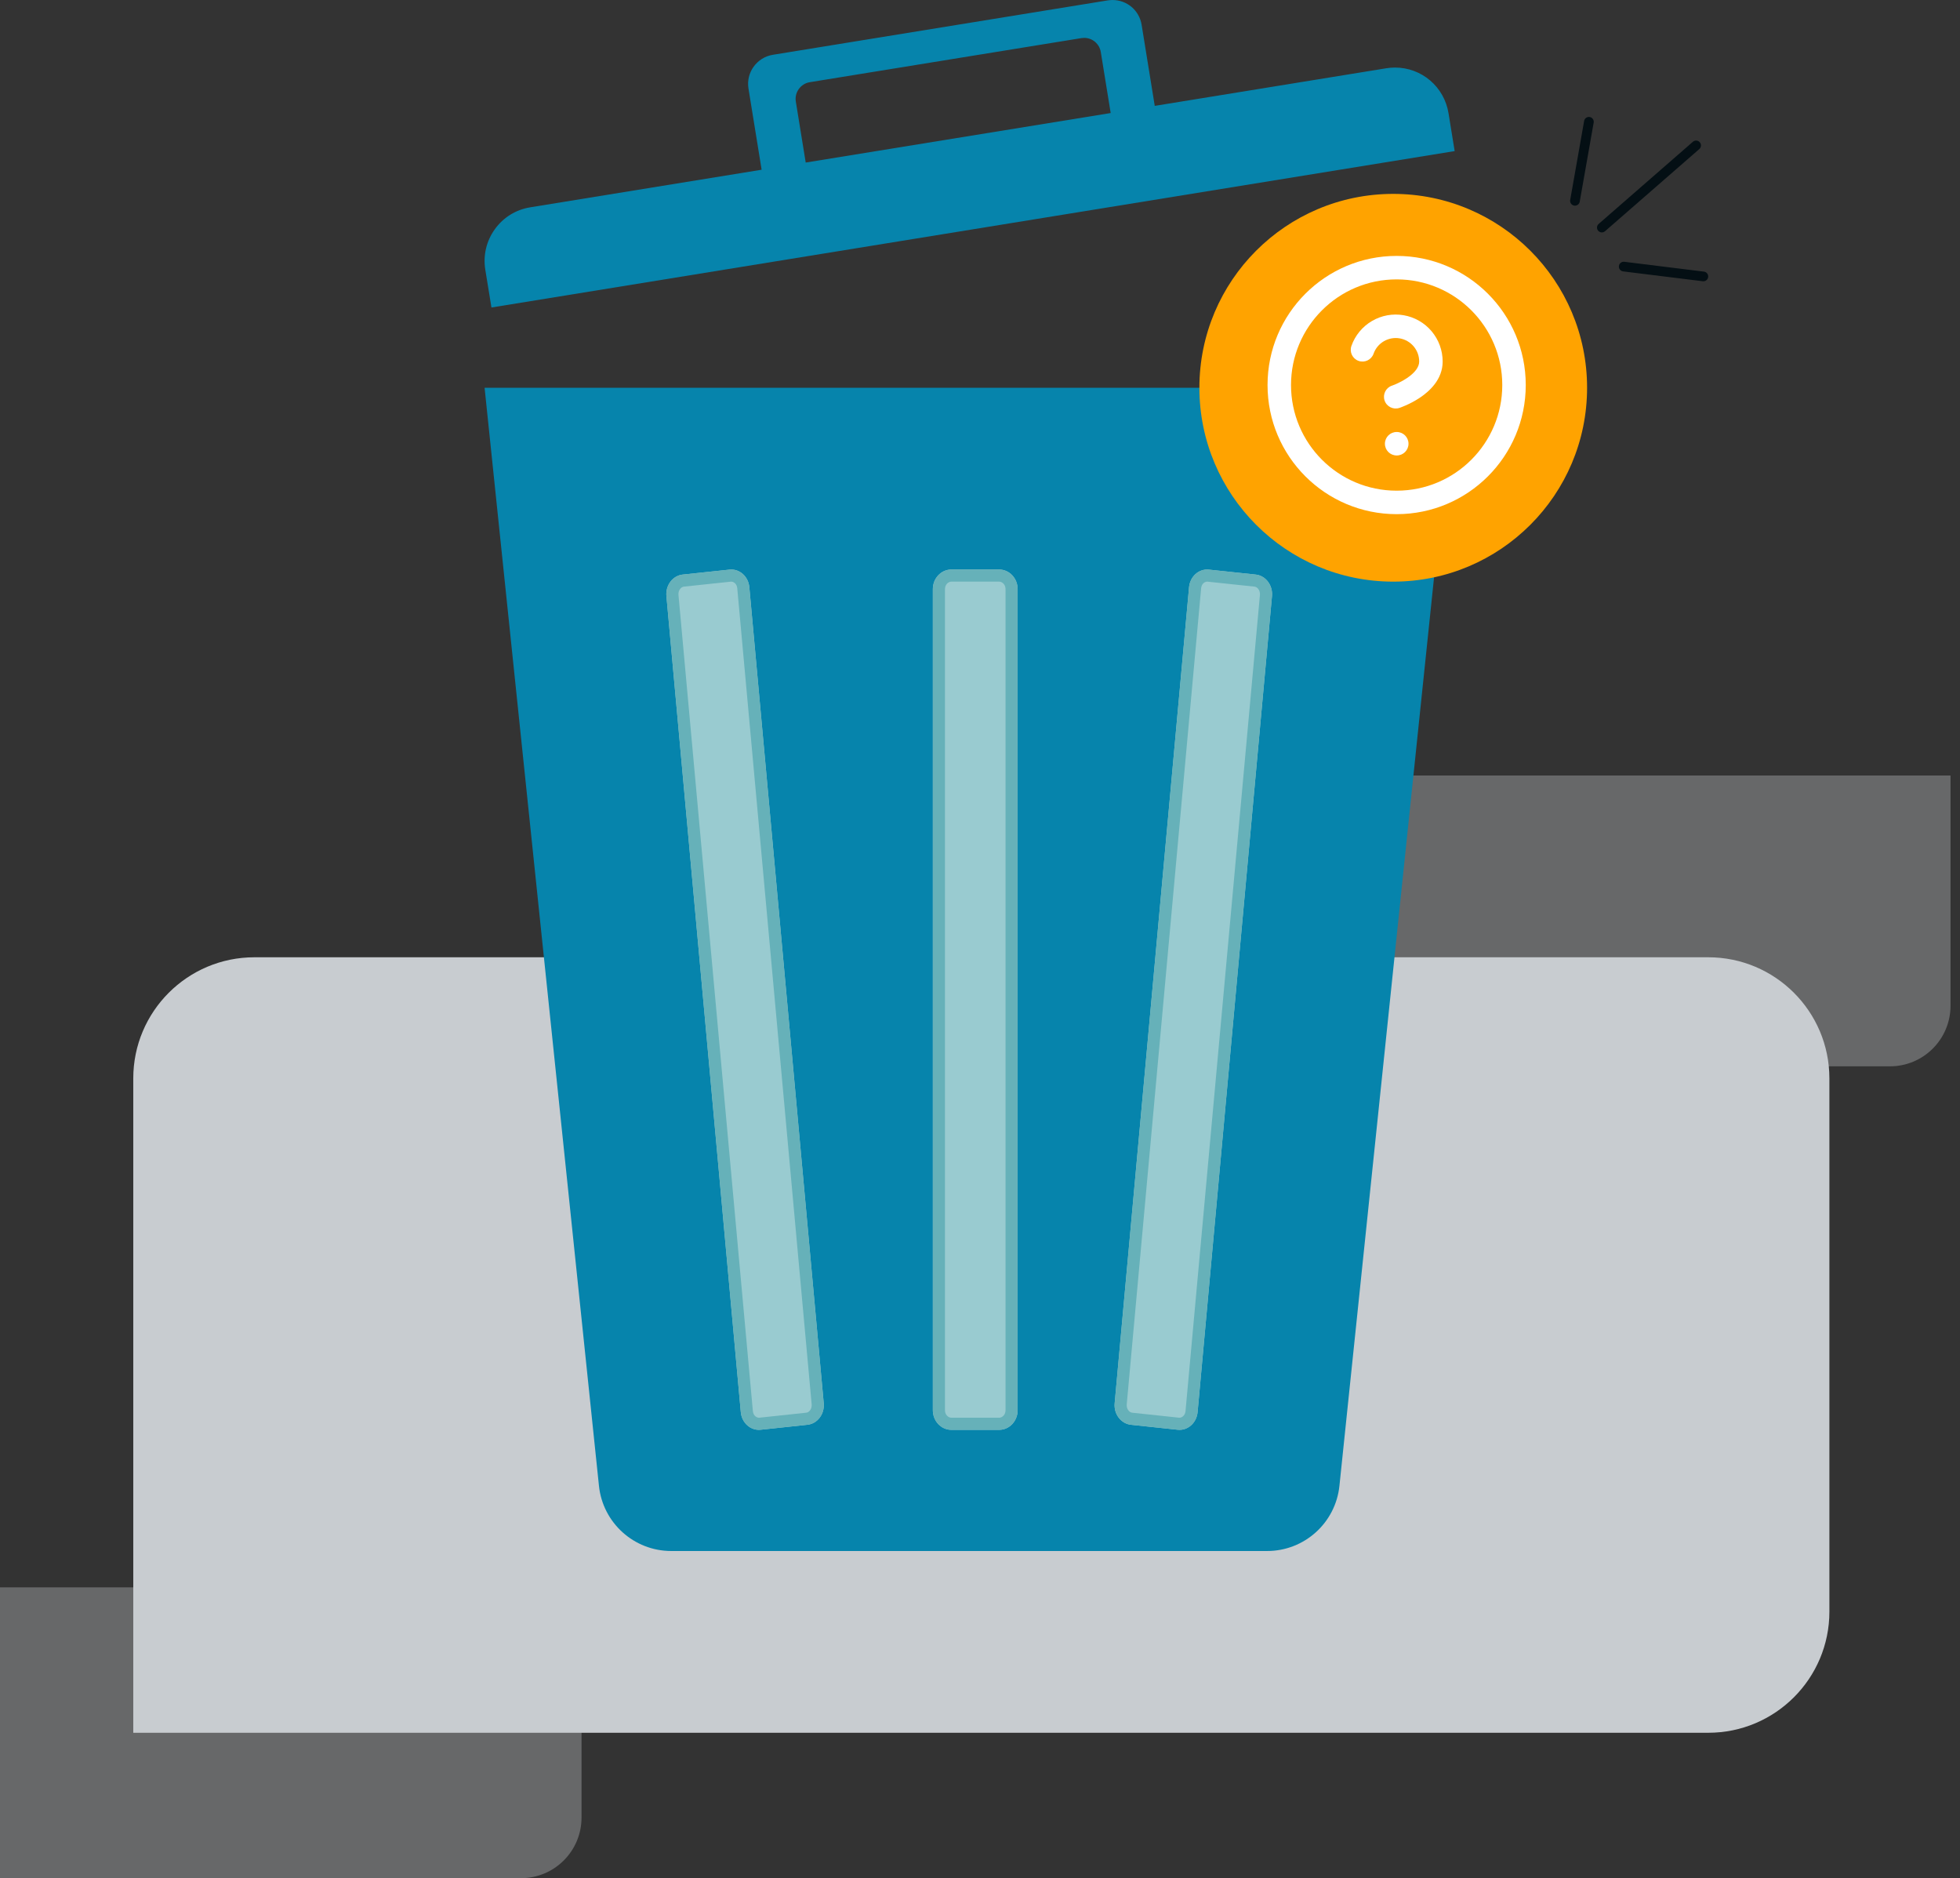 <svg width="167" height="160" viewBox="0 0 167 160" fill="none" xmlns="http://www.w3.org/2000/svg">
<rect x="0" y="0" width="167" height="160" fill="#333333" stroke="none"/>
<path opacity="0.3" d="M166.193 66.065H116.645V90.84H161.032C163.883 90.84 166.193 88.529 166.193 85.678V66.065Z" fill="#E1E5E7"/>
<path opacity="0.3" d="M49.549 135.227H0V160.001H44.388C47.238 160.001 49.549 157.69 49.549 154.839V135.227Z" fill="#E1E5E7"/>
<path d="M11.355 91.872C11.355 86.171 15.977 81.55 21.678 81.55H145.549C151.25 81.55 155.872 86.171 155.872 91.872V137.292C155.872 142.993 151.25 147.614 145.549 147.614H11.355V91.872Z" fill="#C8CCD0"/>
<path d="M41.289 33.033H123.87L114.125 126.578C113.797 129.733 111.137 132.13 107.965 132.13H57.194C54.021 132.13 51.362 129.733 51.033 126.578L41.289 33.033Z" fill="#0684AC"/>
<path d="M86.708 120.134C86.708 121.058 86.003 121.808 85.133 121.808H81.057C80.187 121.808 79.482 121.058 79.482 120.134V50.191C79.482 49.267 80.187 48.517 81.057 48.517H85.133C86.003 48.517 86.708 49.267 86.708 50.191V120.134Z" fill="#99CBD0"/>
<path fill-rule="evenodd" clip-rule="evenodd" d="M85.676 120.134C85.676 120.548 85.374 120.775 85.133 120.775H81.057C80.816 120.775 80.515 120.548 80.515 120.134V50.191C80.515 49.777 80.816 49.55 81.057 49.55H85.133C85.374 49.55 85.676 49.777 85.676 50.191V120.134ZM85.133 121.808C86.003 121.808 86.708 121.058 86.708 120.134V50.191C86.708 49.267 86.003 48.517 85.133 48.517H81.057C80.187 48.517 79.482 49.267 79.482 50.191V120.134C79.482 121.058 80.187 121.808 81.057 121.808H85.133Z" fill="#66B1B9"/>
<path d="M102.04 120.299C101.956 121.218 101.199 121.889 100.349 121.8L96.362 121.375C95.953 121.332 95.579 121.115 95.318 120.772C95.056 120.429 94.934 119.989 94.974 119.547L101.313 50.023C101.397 49.105 102.153 48.435 103.004 48.526L106.991 48.947C107.399 48.99 107.775 49.207 108.035 49.551C108.295 49.894 108.419 50.333 108.379 50.775L102.04 120.299Z" fill="#99CBD0"/>
<path fill-rule="evenodd" clip-rule="evenodd" d="M101.012 120.205C100.973 120.626 100.662 120.794 100.457 120.773C100.457 120.773 100.457 120.773 100.457 120.773L96.469 120.348C96.36 120.337 96.238 120.277 96.141 120.148L96.139 120.146C96.041 120.018 95.985 119.836 96.002 119.64C96.002 119.64 96.002 119.64 96.002 119.64L102.341 50.117C102.38 49.697 102.689 49.53 102.895 49.552L106.882 49.974C106.992 49.985 107.114 50.045 107.211 50.174L107.213 50.175C107.312 50.307 107.368 50.488 107.351 50.682C107.351 50.682 107.351 50.682 107.351 50.682L101.012 120.205ZM108.379 50.775C108.419 50.333 108.295 49.894 108.035 49.551C107.775 49.207 107.399 48.99 106.991 48.947L103.004 48.526C102.153 48.435 101.397 49.105 101.313 50.023L94.974 119.547C94.934 119.989 95.056 120.429 95.318 120.772C95.579 121.115 95.953 121.332 96.362 121.375L100.349 121.8C101.199 121.889 101.956 121.218 102.04 120.299L108.379 50.775Z" fill="#66B1B9"/>
<path d="M63.119 120.299C63.203 121.218 63.96 121.889 64.81 121.8L68.798 121.375C69.206 121.332 69.58 121.115 69.841 120.772C70.102 120.429 70.224 119.989 70.186 119.547L63.846 50.023C63.764 49.105 63.007 48.435 62.157 48.526L58.169 48.947C57.761 48.99 57.385 49.207 57.125 49.551C56.864 49.894 56.741 50.333 56.781 50.775L63.119 120.299Z" fill="#99CBD0"/>
<path fill-rule="evenodd" clip-rule="evenodd" d="M64.147 120.205L64.147 120.205L57.809 50.683C57.809 50.682 57.809 50.682 57.809 50.682C57.791 50.488 57.847 50.307 57.947 50.175L57.948 50.174C58.045 50.045 58.168 49.985 58.277 49.974L58.277 49.974L62.265 49.552L62.266 49.552C62.47 49.53 62.78 49.697 62.818 50.116L62.818 50.117L69.157 119.637C69.157 119.637 69.158 119.638 69.158 119.638C69.174 119.836 69.118 120.018 69.02 120.146L69.018 120.148C68.92 120.278 68.798 120.337 68.691 120.348L68.689 120.348L64.702 120.773C64.702 120.773 64.702 120.773 64.702 120.773C64.497 120.794 64.186 120.627 64.147 120.205ZM70.186 119.547L63.846 50.023C63.764 49.105 63.007 48.435 62.157 48.526L58.169 48.947C57.761 48.99 57.385 49.207 57.125 49.551C56.864 49.894 56.741 50.333 56.781 50.775L63.119 120.299C63.203 121.218 63.96 121.889 64.81 121.8L68.798 121.375C69.206 121.332 69.58 121.115 69.841 120.772C70.102 120.429 70.224 119.989 70.186 119.547Z" fill="#66B1B9"/>
<path d="M92.375 3.227L92.14 3.246L68.999 7.002C68.215 7.129 67.68 7.872 67.808 8.655L68.65 13.848L94.635 9.63L93.793 4.437C93.68 3.736 93.084 3.227 92.375 3.227ZM41.349 22.971C41.153 21.751 41.441 20.526 42.165 19.523C42.888 18.519 43.957 17.859 45.179 17.661L64.894 14.459L63.774 7.547C63.551 6.183 64.481 4.891 65.85 4.668L94.389 0.032C94.524 0.013 94.663 0.001 94.795 0.001C96.029 0.001 97.071 0.887 97.27 2.109L98.39 9.019L118.107 5.817C118.358 5.777 118.61 5.755 118.858 5.755C121.135 5.755 123.054 7.394 123.42 9.646L123.943 12.871L41.874 26.195L41.349 22.971Z" fill="#0684AC"/>
<path d="M135.226 33.033C135.226 42.154 127.831 49.549 118.709 49.549C109.588 49.549 102.193 42.154 102.193 33.033C102.193 23.911 109.588 16.517 118.709 16.517C127.831 16.517 135.226 23.911 135.226 33.033Z" fill="#FFA300"/>
<path fill-rule="evenodd" clip-rule="evenodd" d="M119 23.801C114.029 23.801 110 27.83 110 32.801C110 37.771 114.029 41.801 119 41.801C123.971 41.801 128 37.771 128 32.801C128 27.83 123.971 23.801 119 23.801ZM108 32.801C108 26.726 112.925 21.801 119 21.801C125.075 21.801 130 26.726 130 32.801C130 38.876 125.075 43.801 119 43.801C112.925 43.801 108 38.876 108 32.801Z" fill="white"/>
<path fill-rule="evenodd" clip-rule="evenodd" d="M118 37.801C118 37.248 118.448 36.801 119 36.801H119.01C119.562 36.801 120.01 37.248 120.01 37.801C120.01 38.353 119.562 38.801 119.01 38.801H119C118.448 38.801 118 38.353 118 37.801Z" fill="white"/>
<path fill-rule="evenodd" clip-rule="evenodd" d="M119.258 28.825C118.793 28.745 118.314 28.833 117.907 29.072C117.499 29.311 117.19 29.687 117.033 30.133C116.85 30.654 116.279 30.927 115.758 30.744C115.237 30.561 114.963 29.99 115.147 29.469C115.46 28.578 116.079 27.826 116.893 27.348C117.708 26.869 118.665 26.694 119.596 26.854C120.527 27.014 121.372 27.498 121.98 28.22C122.588 28.943 122.921 29.857 122.92 30.802C122.92 32.332 121.785 33.343 120.975 33.883C120.539 34.173 120.111 34.387 119.795 34.527C119.636 34.598 119.502 34.652 119.405 34.688C119.357 34.707 119.317 34.721 119.289 34.731L119.254 34.743L119.243 34.747L119.239 34.748L119.237 34.749C119.237 34.749 119.236 34.749 118.92 33.801L119.236 34.749C118.712 34.924 118.146 34.641 117.971 34.117C117.797 33.593 118.079 33.028 118.603 32.852L118.601 32.853L118.603 32.852L118.619 32.847C118.634 32.841 118.659 32.832 118.693 32.819C118.76 32.794 118.861 32.754 118.983 32.7C119.229 32.59 119.551 32.428 119.865 32.219C120.555 31.759 120.92 31.27 120.92 30.801L120.92 30.799C120.921 30.327 120.754 29.87 120.45 29.508C120.146 29.147 119.724 28.905 119.258 28.825Z" fill="white"/>
<path fill-rule="evenodd" clip-rule="evenodd" d="M144.827 12.117C144.977 12.288 144.959 12.549 144.787 12.699L136.755 19.698C136.583 19.848 136.323 19.829 136.173 19.658C136.023 19.486 136.041 19.225 136.213 19.075L144.244 12.076C144.416 11.927 144.677 11.944 144.827 12.117Z" fill="#040F14"/>
<path fill-rule="evenodd" clip-rule="evenodd" d="M145.543 23.6C145.571 23.374 145.411 23.167 145.184 23.14L138.399 22.301C138.172 22.273 137.966 22.434 137.938 22.66C137.91 22.886 138.071 23.093 138.297 23.12L145.083 23.959C145.309 23.987 145.515 23.826 145.543 23.6Z" fill="#040F14"/>
<path fill-rule="evenodd" clip-rule="evenodd" d="M135.453 9.968C135.228 9.929 135.014 10.079 134.974 10.303L133.786 17.036C133.747 17.261 133.897 17.475 134.121 17.515C134.346 17.554 134.56 17.404 134.6 17.18L135.788 10.447C135.827 10.222 135.677 10.008 135.453 9.968Z" fill="#040F14"/>
</svg>
